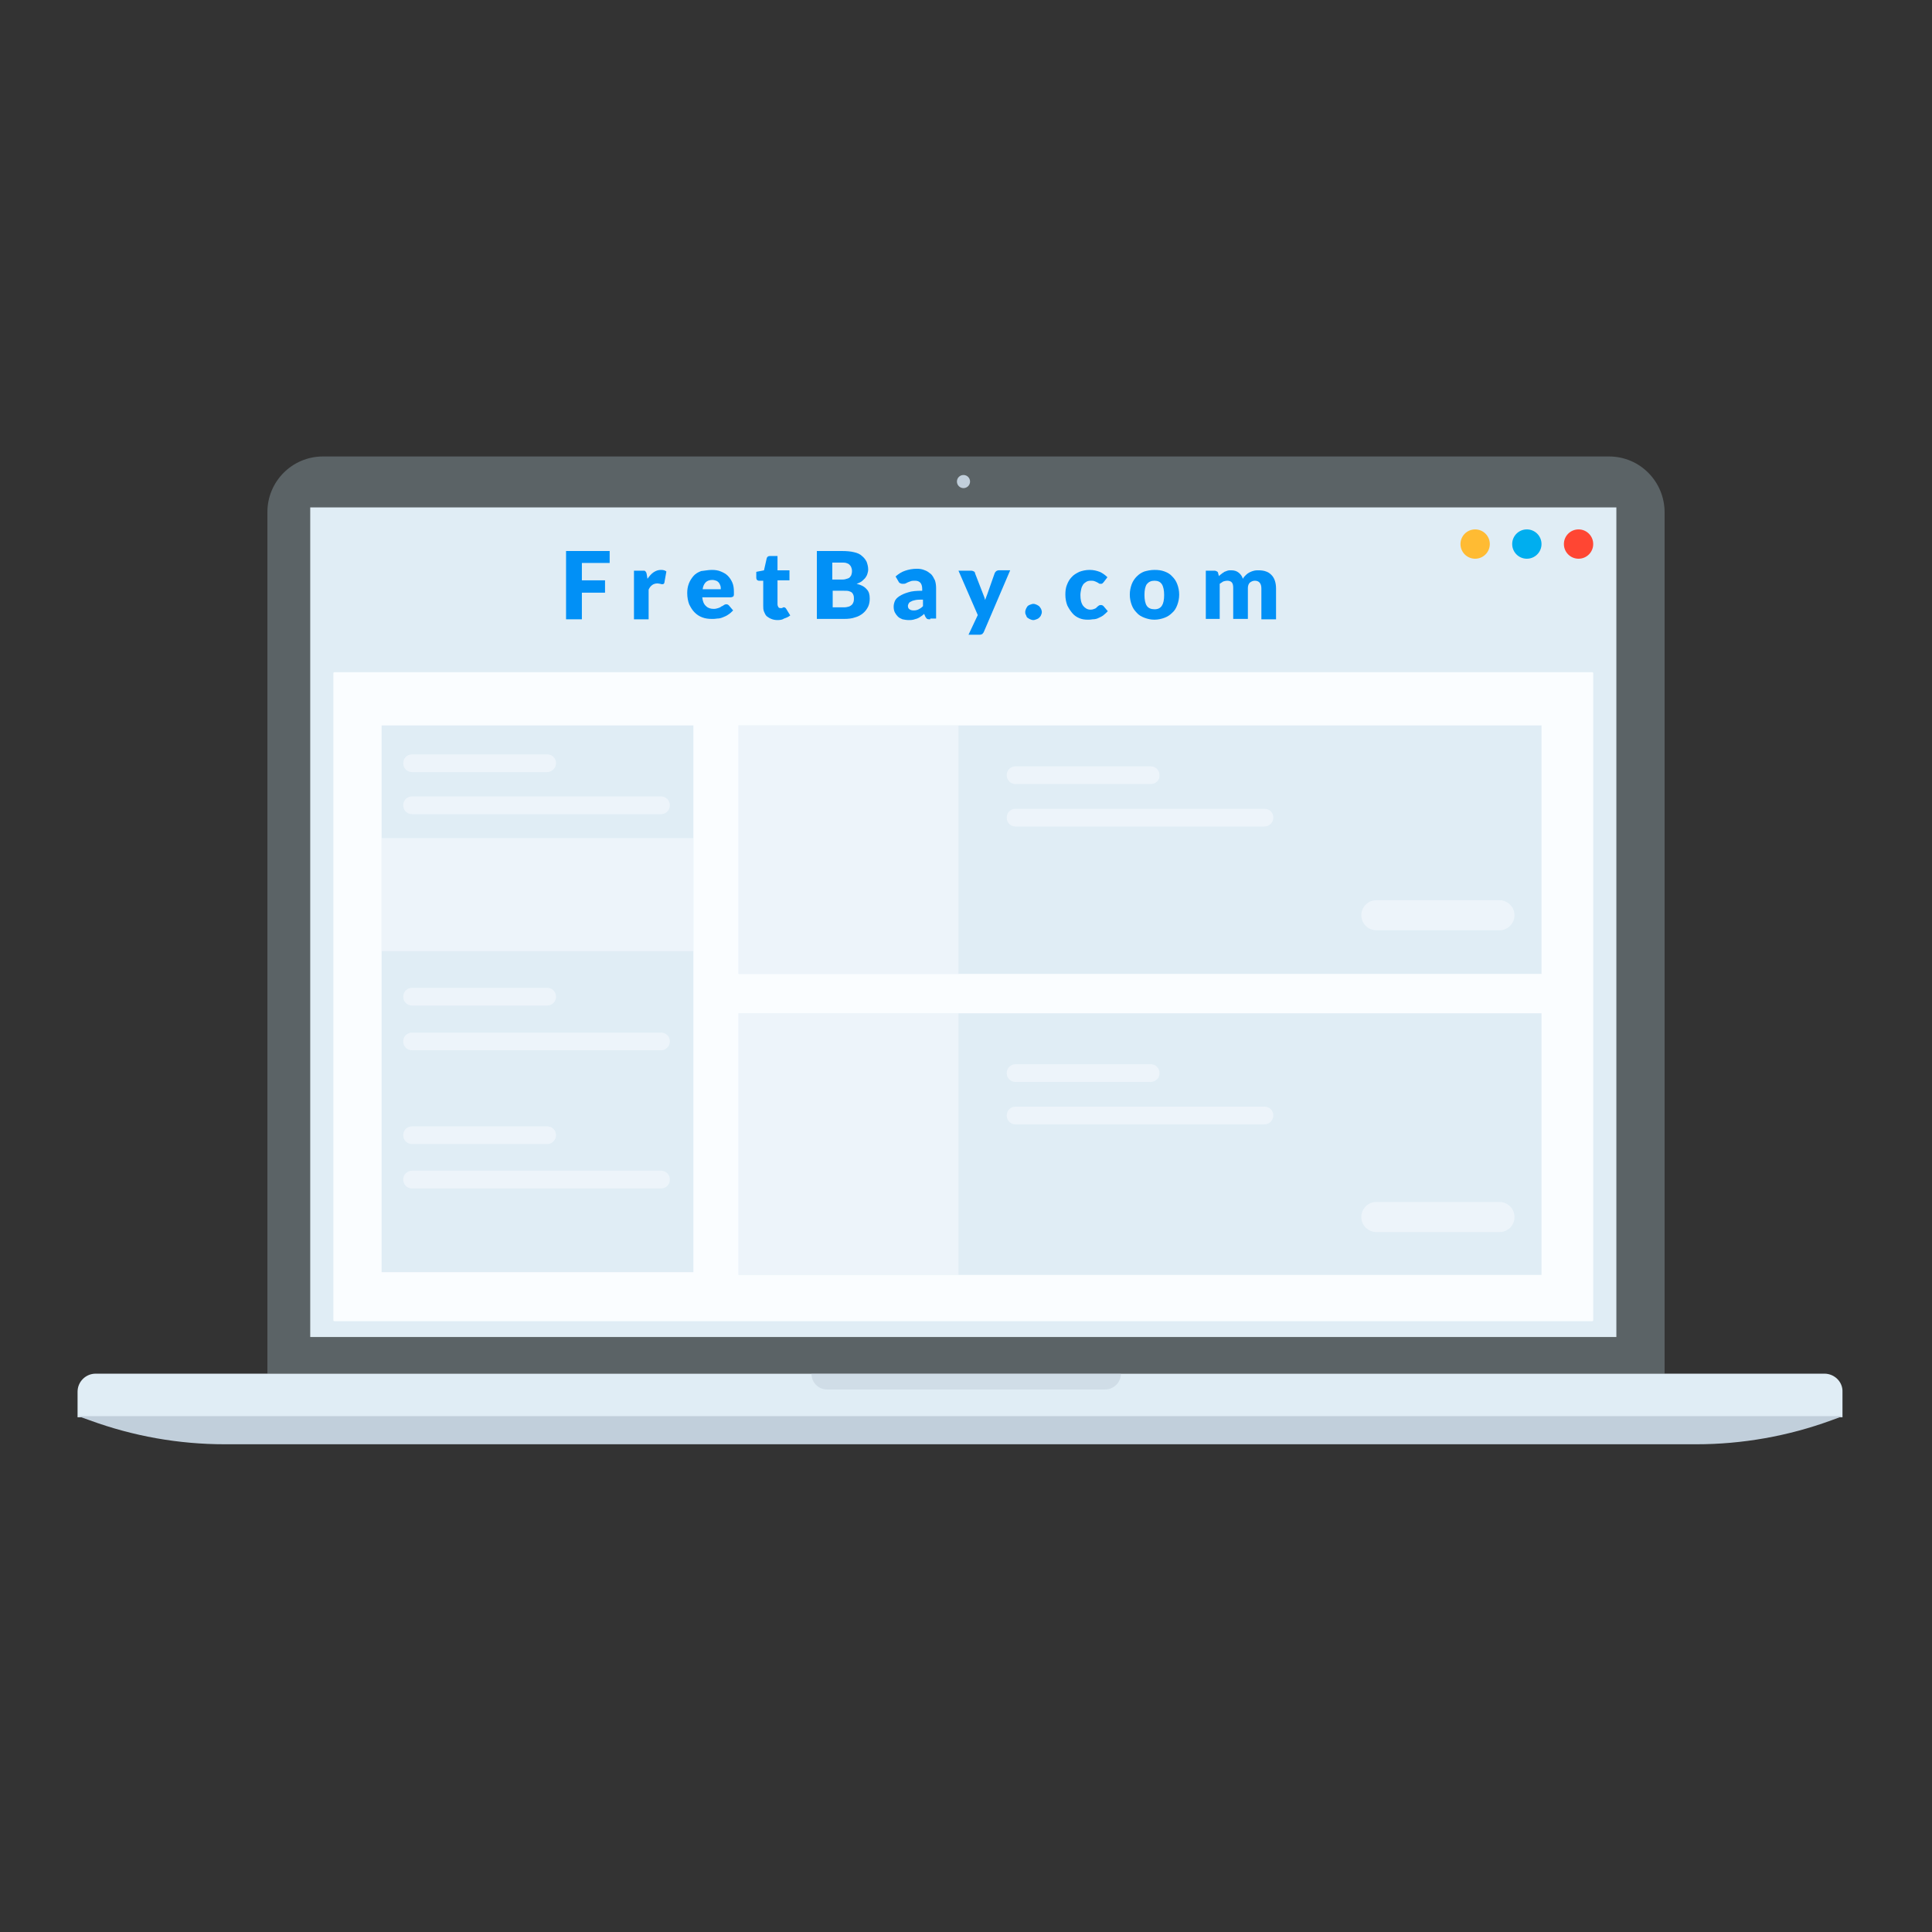 <?xml version="1.0" encoding="utf-8"?>
<!-- Generator: Adobe Illustrator 22.1.0, SVG Export Plug-In . SVG Version: 6.00 Build 0)  -->
<svg version="1.1" id="Layer_1" xmlns="http://www.w3.org/2000/svg" xmlns:xlink="http://www.w3.org/1999/xlink" x="0px" y="0px"
	 viewBox="0 0 500.7 500.7" style="enable-background:new 0 0 500.7 500.7;" xml:space="preserve">
<rect x="0" y="0" width="500.7" height="500.7" fill="#333333" stroke="none"/>
<style type="text/css">
	.st0{fill:#5B6366;}
	.st1{fill:#E0EDF5;}
	.st2{fill:#C1CFDB;}
	.st3{opacity:0.5;fill:#C1CFDB;}
	.st4{fill:#FAFDFF;}
	.st5{fill:#FFBB33;}
	.st6{fill:#00AEEF;}
	.st7{fill:#FF4633;}
	.st8{opacity:0.5;fill:#FAFDFF;}
	.st9{fill:#0190F6;}
</style>
<path class="st0" d="M417,118.3H83.7c-8,0-14.4,6.5-14.4,14.4V356h362.1V132.8C431.4,124.8,425,118.3,417,118.3z"/>
<path class="st1" d="M472.8,356h-448c-2.6,0-4.7,2.1-4.7,4.7v6.6h457.4v-6.6C477.6,358.2,475.5,356,472.8,356z"/>
<path class="st2" d="M477.6,367H20.2l3.1,1.1c11.2,4.1,23,6.2,35,6.2h381.3c11.9,0,23.8-2.1,35-6.2L477.6,367z"/>
<path class="st3" d="M286.4,360.1h-72c-2.3,0-4.1-1.8-4.1-4.1l0,0h80.2l0,0C290.5,358.3,288.6,360.1,286.4,360.1z"/>
<circle class="st2" cx="249.7" cy="124.8" r="1.7"/>
<rect x="80.4" y="131.5" class="st1" width="338.5" height="215"/>
<path class="st4" d="M412.6,342.4H86.7c-0.2,0-0.3-0.1-0.3-0.3V174.5c0-0.2,0.1-0.3,0.3-0.3h325.9c0.2,0,0.3,0.1,0.3,0.3v167.6
	C412.9,342.3,412.8,342.4,412.6,342.4z"/>
<circle class="st5" cx="382.3" cy="141" r="3.8"/>
<circle class="st6" cx="395.7" cy="141" r="3.8"/>
<circle class="st7" cx="409.1" cy="141" r="3.8"/>
<rect x="98.9" y="188" class="st1" width="80.8" height="141.7"/>
<rect x="191.4" y="188" class="st1" width="208.1" height="64.4"/>
<rect x="191.4" y="188" class="st8" width="57" height="64.4"/>
<rect x="98.9" y="217.2" class="st8" width="80.8" height="29.3"/>
<g>
	<g>
		<path class="st9" d="M158,142.8v3.1h-7.2v4.5h6v3.2h-6v6.9h-4.1v-17.7H158z"/>
		<path class="st9" d="M164.3,160.5v-12.6h2.2c0.2,0,0.3,0,0.5,0c0.1,0,0.2,0.1,0.3,0.2c0.1,0.1,0.1,0.2,0.2,0.3
			c0,0.1,0.1,0.3,0.1,0.4l0.2,1.2c0.5-0.7,1-1.3,1.6-1.7c0.6-0.4,1.2-0.6,1.9-0.6c0.6,0,1,0.1,1.4,0.4l-0.5,2.8
			c0,0.2-0.1,0.3-0.2,0.4c-0.1,0.1-0.2,0.1-0.4,0.1c-0.1,0-0.3,0-0.5-0.1c-0.2,0-0.4-0.1-0.7-0.1c-1,0-1.8,0.5-2.3,1.6v7.7H164.3z"
			/>
		<path class="st9" d="M184.5,147.7c0.8,0,1.6,0.1,2.3,0.4c0.7,0.3,1.3,0.6,1.8,1.1c0.5,0.5,0.9,1.1,1.2,1.8
			c0.3,0.7,0.4,1.5,0.4,2.4c0,0.3,0,0.5,0,0.7c0,0.2-0.1,0.3-0.1,0.4c-0.1,0.1-0.2,0.2-0.3,0.2c-0.1,0-0.2,0.1-0.4,0.1H182
			c0.1,1,0.4,1.8,1,2.3c0.5,0.5,1.2,0.7,2,0.7c0.4,0,0.8-0.1,1.1-0.2c0.3-0.1,0.6-0.2,0.8-0.4c0.2-0.1,0.5-0.2,0.7-0.4
			c0.2-0.1,0.4-0.2,0.6-0.2c0.3,0,0.5,0.1,0.7,0.3l1.1,1.3c-0.4,0.4-0.8,0.8-1.3,1.1c-0.4,0.3-0.9,0.5-1.4,0.7
			c-0.5,0.2-0.9,0.3-1.4,0.3c-0.5,0.1-0.9,0.1-1.4,0.1c-0.9,0-1.7-0.1-2.5-0.4c-0.8-0.3-1.4-0.7-2-1.3c-0.6-0.6-1-1.3-1.4-2.1
			c-0.3-0.8-0.5-1.8-0.5-2.9c0-0.8,0.1-1.6,0.4-2.4c0.3-0.8,0.7-1.4,1.2-2c0.5-0.6,1.2-1,2-1.3C182.7,147.9,183.5,147.7,184.5,147.7
			z M184.6,150.3c-0.7,0-1.3,0.2-1.7,0.6c-0.4,0.4-0.7,1-0.8,1.8h4.7c0-0.3,0-0.6-0.1-0.9c-0.1-0.3-0.2-0.5-0.4-0.8
			c-0.2-0.2-0.4-0.4-0.7-0.5C185.3,150.4,185,150.3,184.6,150.3z"/>
		<path class="st9" d="M201.5,160.7c-0.6,0-1.1-0.1-1.6-0.3c-0.5-0.2-0.8-0.4-1.2-0.7c-0.3-0.3-0.5-0.7-0.7-1.2
			c-0.2-0.5-0.2-1-0.2-1.5v-6.5h-1.1c-0.2,0-0.4-0.1-0.5-0.2c-0.1-0.1-0.2-0.3-0.2-0.6v-1.5l2-0.4l0.7-3.1c0.1-0.4,0.4-0.6,0.8-0.6
			h2v3.7h3.1v2.6h-3.1v6.2c0,0.3,0.1,0.5,0.2,0.7c0.1,0.2,0.3,0.3,0.6,0.3c0.1,0,0.3,0,0.3,0c0.1,0,0.2-0.1,0.2-0.1
			c0.1,0,0.1-0.1,0.2-0.1c0.1,0,0.1,0,0.2,0c0.1,0,0.2,0,0.3,0.1c0.1,0.1,0.1,0.1,0.2,0.2l1.1,1.8c-0.5,0.4-1,0.6-1.6,0.8
			C202.8,160.6,202.2,160.7,201.5,160.7z"/>
		<path class="st9" d="M211.7,160.5v-17.7h6.5c1.2,0,2.3,0.1,3.1,0.3c0.9,0.2,1.6,0.5,2.1,1c0.5,0.4,0.9,0.9,1.2,1.5
			c0.2,0.6,0.4,1.2,0.4,2c0,0.4-0.1,0.8-0.2,1.1c-0.1,0.4-0.3,0.7-0.5,1c-0.2,0.3-0.6,0.6-0.9,0.9c-0.4,0.3-0.8,0.5-1.4,0.7
			c1.2,0.3,2,0.7,2.6,1.4c0.6,0.6,0.8,1.4,0.8,2.4c0,0.8-0.1,1.4-0.4,2.1c-0.3,0.6-0.7,1.2-1.3,1.7c-0.6,0.5-1.3,0.9-2.1,1.1
			c-0.8,0.3-1.8,0.4-2.8,0.4H211.7z M215.8,150.2h2.1c0.5,0,0.9,0,1.2-0.1c0.4-0.1,0.7-0.2,0.9-0.3c0.3-0.2,0.4-0.4,0.6-0.7
			c0.1-0.3,0.2-0.6,0.2-1.1c0-0.4-0.1-0.8-0.2-1c-0.1-0.3-0.3-0.5-0.5-0.7s-0.5-0.3-0.8-0.4c-0.3-0.1-0.7-0.1-1.2-0.1h-2.4V150.2z
			 M215.8,153v4.4h2.9c0.5,0,1-0.1,1.3-0.2c0.3-0.1,0.6-0.3,0.8-0.5c0.2-0.2,0.3-0.5,0.4-0.7c0.1-0.3,0.1-0.6,0.1-0.8
			c0-0.3,0-0.6-0.1-0.9c-0.1-0.3-0.2-0.5-0.4-0.7c-0.2-0.2-0.5-0.3-0.8-0.4c-0.3-0.1-0.8-0.1-1.3-0.1H215.8z"/>
		<path class="st9" d="M241.1,160.5c-0.4,0-0.6,0-0.8-0.1c-0.2-0.1-0.3-0.3-0.5-0.6l-0.3-0.7c-0.3,0.3-0.6,0.5-0.9,0.7
			c-0.3,0.2-0.6,0.4-0.9,0.5c-0.3,0.1-0.6,0.2-1,0.3c-0.4,0.1-0.7,0.1-1.2,0.1c-0.6,0-1.1-0.1-1.6-0.2c-0.5-0.2-0.9-0.4-1.2-0.7
			c-0.3-0.3-0.6-0.7-0.8-1.1c-0.2-0.4-0.3-0.9-0.3-1.5c0-0.4,0.1-0.9,0.3-1.4c0.2-0.5,0.6-0.9,1.2-1.3s1.3-0.7,2.3-1
			c0.9-0.3,2.1-0.4,3.6-0.4v-0.5c0-0.7-0.2-1.3-0.5-1.6c-0.3-0.3-0.7-0.5-1.3-0.5c-0.4,0-0.8,0-1.1,0.1c-0.3,0.1-0.5,0.2-0.8,0.3
			c-0.2,0.1-0.4,0.2-0.6,0.3c-0.2,0.1-0.5,0.1-0.8,0.1c-0.3,0-0.5-0.1-0.7-0.2c-0.2-0.1-0.3-0.3-0.4-0.5l-0.7-1.2
			c0.8-0.7,1.6-1.2,2.5-1.5c0.9-0.3,1.9-0.5,3-0.5c0.8,0,1.4,0.1,2.1,0.4c0.6,0.2,1.1,0.6,1.6,1c0.4,0.4,0.7,1,1,1.6
			c0.2,0.6,0.3,1.3,0.3,2v7.9H241.1z M236.8,158.2c0.5,0,0.9-0.1,1.3-0.3c0.4-0.2,0.7-0.4,1.1-0.8v-1.7c-0.8,0-1.4,0-1.9,0.1
			s-0.9,0.2-1.2,0.4c-0.3,0.1-0.5,0.3-0.6,0.5c-0.1,0.2-0.2,0.4-0.2,0.6c0,0.4,0.1,0.7,0.4,0.9C236,158.1,236.3,158.2,236.8,158.2z"
			/>
		<path class="st9" d="M255,163.7c-0.1,0.3-0.3,0.4-0.4,0.6c-0.2,0.1-0.4,0.2-0.8,0.2H251l2.4-5.1l-5-11.5h3.3
			c0.3,0,0.5,0.1,0.7,0.2c0.2,0.1,0.3,0.3,0.3,0.5l2.1,5.4c0.2,0.5,0.4,1,0.5,1.5c0.1-0.3,0.2-0.5,0.3-0.8c0.1-0.3,0.2-0.5,0.3-0.8
			l1.9-5.4c0.1-0.2,0.2-0.3,0.4-0.5c0.2-0.1,0.4-0.2,0.6-0.2h3L255,163.7z"/>
		<path class="st9" d="M265.7,158.6c0-0.3,0.1-0.6,0.2-0.8c0.1-0.3,0.3-0.5,0.4-0.7c0.2-0.2,0.4-0.3,0.7-0.4
			c0.3-0.1,0.5-0.2,0.8-0.2c0.3,0,0.6,0.1,0.8,0.2c0.3,0.1,0.5,0.3,0.7,0.4c0.2,0.2,0.3,0.4,0.5,0.7c0.1,0.3,0.2,0.5,0.2,0.8
			c0,0.3-0.1,0.6-0.2,0.8c-0.1,0.3-0.3,0.5-0.5,0.7s-0.4,0.3-0.7,0.4c-0.3,0.1-0.5,0.2-0.8,0.2c-0.3,0-0.6-0.1-0.8-0.2
			c-0.3-0.1-0.5-0.3-0.7-0.4s-0.3-0.4-0.4-0.7C265.7,159.1,265.7,158.9,265.7,158.6z"/>
		<path class="st9" d="M286,150.9c-0.1,0.1-0.2,0.2-0.3,0.3c-0.1,0.1-0.3,0.1-0.4,0.1c-0.2,0-0.4,0-0.5-0.1
			c-0.1-0.1-0.3-0.2-0.5-0.3c-0.2-0.1-0.4-0.2-0.7-0.3c-0.3-0.1-0.6-0.1-0.9-0.1c-0.5,0-0.9,0.1-1.2,0.3c-0.3,0.2-0.6,0.4-0.8,0.7
			c-0.2,0.3-0.4,0.7-0.5,1.2c-0.1,0.5-0.2,1-0.2,1.5c0,1.2,0.2,2.1,0.7,2.8c0.5,0.6,1.1,1,1.9,1c0.4,0,0.8-0.1,1-0.2
			c0.3-0.1,0.5-0.2,0.6-0.4c0.2-0.1,0.3-0.3,0.5-0.4c0.1-0.1,0.3-0.2,0.6-0.2c0.3,0,0.5,0.1,0.7,0.3l1.1,1.3
			c-0.4,0.4-0.8,0.8-1.2,1.1c-0.4,0.3-0.9,0.5-1.3,0.7c-0.4,0.2-0.9,0.3-1.4,0.3c-0.5,0.1-0.9,0.1-1.3,0.1c-0.8,0-1.5-0.1-2.2-0.4
			c-0.7-0.3-1.3-0.7-1.8-1.3c-0.5-0.6-0.9-1.2-1.3-2c-0.3-0.8-0.5-1.7-0.5-2.8c0-0.9,0.1-1.8,0.4-2.5c0.3-0.8,0.7-1.5,1.2-2
			c0.5-0.6,1.2-1,2-1.4c0.8-0.3,1.7-0.5,2.7-0.5c1,0,1.8,0.2,2.6,0.5c0.7,0.3,1.4,0.8,2,1.4L286,150.9z"/>
		<path class="st9" d="M299.2,147.7c1,0,1.8,0.1,2.6,0.4c0.8,0.3,1.5,0.7,2,1.3c0.6,0.6,1,1.2,1.3,2c0.3,0.8,0.5,1.7,0.5,2.7
			c0,1-0.2,1.9-0.5,2.7s-0.7,1.5-1.3,2c-0.6,0.6-1.2,1-2,1.3c-0.8,0.3-1.7,0.5-2.6,0.5c-1,0-1.8-0.2-2.6-0.5c-0.8-0.3-1.5-0.7-2-1.3
			c-0.6-0.6-1-1.2-1.3-2s-0.5-1.7-0.5-2.7c0-1,0.2-1.9,0.5-2.7c0.3-0.8,0.8-1.5,1.3-2c0.6-0.6,1.2-1,2-1.3
			C297.3,147.9,298.2,147.7,299.2,147.7z M299.2,157.9c0.9,0,1.5-0.3,1.9-0.9c0.4-0.6,0.6-1.5,0.6-2.8c0-1.2-0.2-2.2-0.6-2.8
			c-0.4-0.6-1-0.9-1.9-0.9c-0.9,0-1.5,0.3-2,0.9c-0.4,0.6-0.6,1.5-0.6,2.8c0,1.2,0.2,2.2,0.6,2.8
			C297.6,157.6,298.3,157.9,299.2,157.9z"/>
		<path class="st9" d="M312.5,160.5v-12.6h2.3c0.2,0,0.4,0.1,0.6,0.2c0.2,0.1,0.3,0.3,0.3,0.5l0.2,0.7c0.2-0.2,0.4-0.4,0.7-0.6
			c0.2-0.2,0.5-0.3,0.7-0.5c0.3-0.1,0.5-0.2,0.8-0.3c0.3-0.1,0.6-0.1,1-0.1c0.8,0,1.4,0.2,1.9,0.6c0.5,0.4,0.9,0.9,1.1,1.6
			c0.2-0.4,0.5-0.7,0.8-1s0.6-0.5,1-0.7c0.4-0.2,0.7-0.3,1.1-0.4c0.4-0.1,0.8-0.1,1.2-0.1c0.7,0,1.4,0.1,1.9,0.3
			c0.6,0.2,1,0.5,1.4,0.9c0.4,0.4,0.7,0.9,0.9,1.5c0.2,0.6,0.3,1.3,0.3,2v8h-3.8v-8c0-1.3-0.6-2-1.7-2c-0.5,0-0.9,0.2-1.3,0.5
			c-0.3,0.3-0.5,0.8-0.5,1.4v8h-3.8v-8c0-0.7-0.1-1.2-0.4-1.5c-0.3-0.3-0.7-0.4-1.2-0.4c-0.3,0-0.7,0.1-1,0.2
			c-0.3,0.2-0.6,0.4-0.9,0.6v9.1H312.5z"/>
	</g>
</g>
<path class="st8" d="M141.8,260.6h-35c-1.3,0-2.3-1-2.3-2.3l0,0c0-1.3,1-2.3,2.3-2.3h35c1.3,0,2.3,1,2.3,2.3l0,0
	C144.1,259.6,143.1,260.6,141.8,260.6z"/>
<path class="st8" d="M171.3,272.2h-64.5c-1.3,0-2.3-1-2.3-2.3l0,0c0-1.3,1-2.3,2.3-2.3h64.5c1.3,0,2.3,1,2.3,2.3l0,0
	C173.6,271.1,172.6,272.2,171.3,272.2z"/>
<path class="st8" d="M141.8,296.5h-35c-1.3,0-2.3-1-2.3-2.3l0,0c0-1.3,1-2.3,2.3-2.3h35c1.3,0,2.3,1,2.3,2.3l0,0
	C144.1,295.4,143.1,296.5,141.8,296.5z"/>
<path class="st8" d="M171.3,308h-64.5c-1.3,0-2.3-1-2.3-2.3l0,0c0-1.3,1-2.3,2.3-2.3h64.5c1.3,0,2.3,1,2.3,2.3l0,0
	C173.6,307,172.6,308,171.3,308z"/>
<path class="st8" d="M141.8,200.1h-35c-1.3,0-2.3-1-2.3-2.3v0c0-1.3,1-2.3,2.3-2.3h35c1.3,0,2.3,1,2.3,2.3v0
	C144.1,199,143.1,200.1,141.8,200.1z"/>
<path class="st8" d="M171.3,211h-64.5c-1.3,0-2.3-1-2.3-2.3l0,0c0-1.3,1-2.3,2.3-2.3h64.5c1.3,0,2.3,1,2.3,2.3l0,0
	C173.6,210,172.6,211,171.3,211z"/>
<path class="st8" d="M298.2,203.2h-35c-1.3,0-2.3-1-2.3-2.3l0,0c0-1.3,1-2.3,2.3-2.3h35c1.3,0,2.3,1,2.3,2.3l0,0
	C300.6,202.2,299.5,203.2,298.2,203.2z"/>
<path class="st8" d="M388.6,241.1h-31.9c-2.1,0-3.9-1.7-3.9-3.9v0c0-2.1,1.7-3.9,3.9-3.9h31.9c2.1,0,3.9,1.7,3.9,3.9v0
	C392.5,239.3,390.8,241.1,388.6,241.1z"/>
<path class="st8" d="M327.7,214.2h-64.5c-1.3,0-2.3-1-2.3-2.3l0,0c0-1.3,1-2.3,2.3-2.3h64.5c1.3,0,2.3,1,2.3,2.3l0,0
	C330,213.1,329,214.2,327.7,214.2z"/>
<rect x="191.4" y="262.6" class="st1" width="208.1" height="67.8"/>
<rect x="191.4" y="262.6" class="st8" width="57" height="67.8"/>
<path class="st8" d="M298.2,280.4h-35c-1.3,0-2.3-1-2.3-2.3v0c0-1.3,1-2.3,2.3-2.3h35c1.3,0,2.3,1,2.3,2.3v0
	C300.6,279.3,299.5,280.4,298.2,280.4z"/>
<path class="st8" d="M388.6,319.3h-31.9c-2.1,0-3.9-1.7-3.9-3.9v0c0-2.1,1.7-3.9,3.9-3.9h31.9c2.1,0,3.9,1.7,3.9,3.9v0
	C392.5,317.6,390.8,319.3,388.6,319.3z"/>
<path class="st8" d="M327.7,291.4h-64.5c-1.3,0-2.3-1-2.3-2.3v0c0-1.3,1-2.3,2.3-2.3h64.5c1.3,0,2.3,1,2.3,2.3v0
	C330,290.3,329,291.4,327.7,291.4z"/>
</svg>
